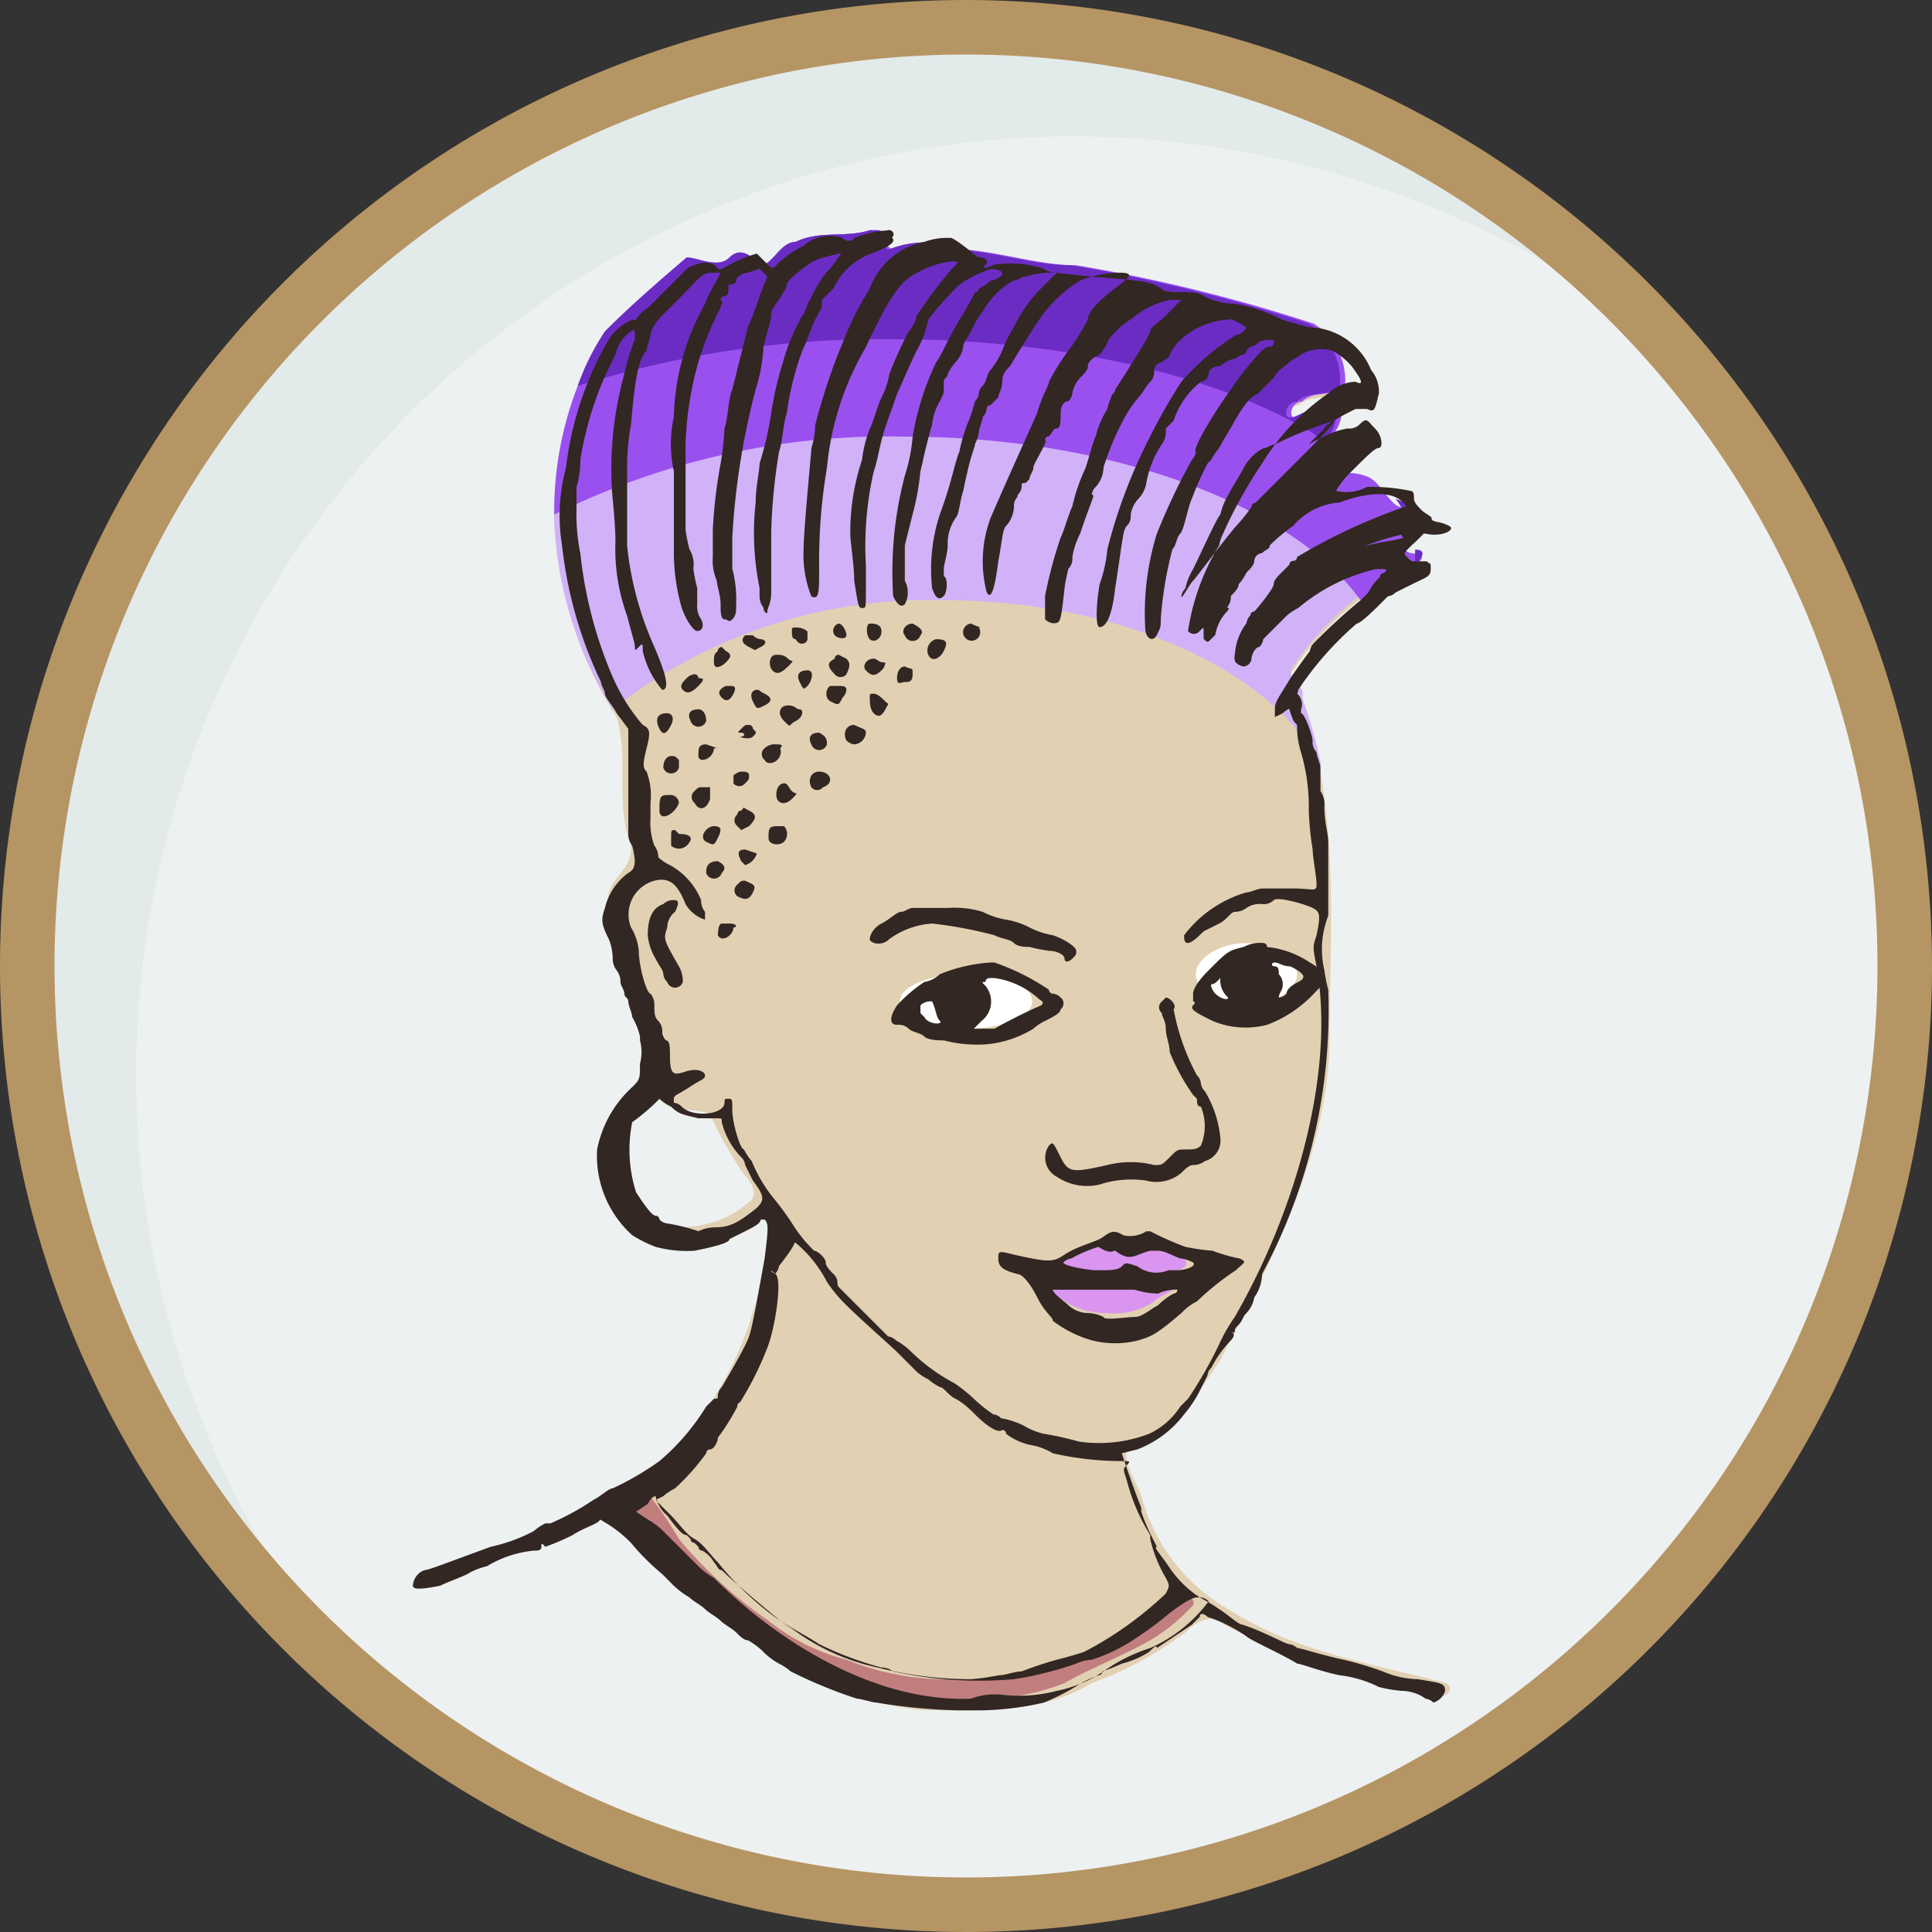 <svg xmlns="http://www.w3.org/2000/svg" viewBox="0 0 49.6 49.6"><rect x="0" y="0" width="49.6" height="49.6" fill="#333333" stroke="none"/><defs><style>.cls-1{fill:#e3eaea;}.cls-2{fill:#edf1f1;}.cls-3{fill:#b69564;stroke:#b69564;}.cls-4{fill:#e2d0b3;}.cls-5{fill:#fff;}.cls-6{fill:#d995ef;}.cls-7{fill:#d1b2f9;}.cls-8{fill:#9a50ef;}.cls-9{fill:#6b2cc4;}.cls-10{fill:#c17e7e;}.cls-11{fill:#322722;}</style></defs><g id="圖層_2" data-name="圖層 2"><g id="圖層_1-2" data-name="圖層 1"><g id="Outline"><path id="Path_64394" data-name="Path 64394" class="cls-1" d="M48.9,24.8A24.1,24.1,0,1,1,24.8.7,24.11,24.11,0,0,1,48.9,24.8Z"/><path id="Path_64395" data-name="Path 64395" class="cls-2" d="M27.6,3.5A24.11,24.11,0,0,0,9.3,43.3,24.13,24.13,0,0,0,43.1,9.1,24.58,24.58,0,0,0,27.6,3.5Z"/><path id="Path_64396" data-name="Path 64396" class="cls-3" d="M24.8.5A24.3,24.3,0,1,0,49.1,24.8,24.33,24.33,0,0,0,24.8.5Zm0,.4A23.9,23.9,0,1,1,.9,24.8,23.9,23.9,0,0,1,24.8.9Z"/></g><g id="head7"><path class="cls-4" d="M22.53,5.91h-.2c-.6.2-1.3,0-1.9.3-.4,0-.6.6-.9.6-.2-.2-.5-.5-.8-.2s-.8,0-1.1,0c-.7.6-1.4,1.2-2.1,1.9a9.22,9.22,0,0,0-1.3,4.9,10.18,10.18,0,0,0,1.6,5c.3,1,0,2.1.3,3.1.3.6-.4,1-.5,1.4-.2,1.1.5,2.2.7,3.3a1.65,1.65,0,0,1-.3,2,2.24,2.24,0,0,0,2.5,3.6c.4-.1.9-.7,1.2-.5a9.23,9.23,0,0,1-2.5,6,19.6,19.6,0,0,1-5.6,2.8c-.2.2-.9.1-.8.5a7.62,7.62,0,0,0,2-.6c.9-.3,1.8-.8,2.7-1.1a40,40,0,0,0,3.1,2.7,8.86,8.86,0,0,0,5.1,2.3c1.4,0,3,.1,4.3-.7a9.21,9.21,0,0,0,2.4-1.3c.3-.3.7-.5,1-.2a18.43,18.43,0,0,0,5.3,1.8c.2.2.7-.1.4-.3-1.9-.5-3.9-.8-5.6-1.9a4.76,4.76,0,0,1-2.2-2.8c-.1-.4-.5-.9-.4-1.3,1.1-.3,1.8-1.4,2.4-2.3,1.3-2.5,2.7-5.2,2.8-8,0-3,.3-6-.7-8.9.1-.3-.3-.4-.3-.7a7.29,7.29,0,0,1,2.9-2.6c.2,0,.6-.4.2-.4s-.4-.4-.1-.5c.4-.3,0-.6-.3-.7s-.5-.7-.9-.8c-.6-.2-1.2.1-1.7-.1.3-.5,1-.8,1.1-1.4-.1-.6-.8-.1-1.1,0s-.2-.4.1-.4c.3-.3.8-.1,1.1-.4a1.72,1.72,0,0,0-.8-1.6,41.79,41.79,0,0,0-6.1-1.5c-.9,0-1.8-.3-2.8-.4a2.5,2.5,0,0,0-1.9,0c-.2-.2,0-.6-.3-.6Zm-5.9,22.2c.1,0,.2.1.3.1.3.4.9.2,1.3.4A10,10,0,0,0,19,30c.1.2.5.5.3.8a2.64,2.64,0,0,1-1.9.7,1.92,1.92,0,0,1-1.5-1.1,4.3,4.3,0,0,1,0-1.6,1.58,1.58,0,0,1,.7-.7Z"/><path class="cls-5" d="M32,24.21c-.7,0-1.3.4-1.3.8s.6.8,1.3.8,1.3-.4,1.3-.8-.6-.8-1.3-.8Zm-7.2.8c-.9,0-1.7.3-1.7.7s.8.7,1.7.7,1.7-.3,1.7-.7-.7-.7-1.7-.7Z"/><path class="cls-6" d="M28.33,31.91c-.1,0-.2.1-.3.1a2,2,0,0,0-.8.4c0,.2.3.2.4.3.4.1.8-.1,1.2-.1a1.53,1.53,0,0,0,1.6-.1c.1-.2-.2-.3-.3-.3-.4-.1-.8-.3-1.1-.1s-.5-.1-.7-.2Zm.3,1c-.5.1-1.1,0-1.6.1-.2.2.2.3.3.4a2,2,0,0,0,1.1.3,1.8,1.8,0,0,0,1.2-.3c.2-.2.5-.2.6-.5s-.3-.1-.5-.1c-.4.3-.7.1-1.1.1Z"/><path class="cls-7" d="M22.53,5.91h-.2c-.6.2-1.3,0-1.9.3-.4,0-.6.6-.9.6-.2-.2-.5-.5-.8-.2s-.8,0-1.1,0c-.7.6-1.4,1.2-2.1,1.9a9.22,9.22,0,0,0-1.3,4.9,10,10,0,0,0,1.5,4.8,13.13,13.13,0,0,1,8.5-2.8c4.5,0,8.5,1.8,9.7,4.3a12.09,12.09,0,0,0-.5-1.8c.1-.3-.3-.4-.3-.7a7.29,7.29,0,0,1,2.9-2.6c.2,0,.6-.4.2-.4s-.4-.4-.1-.5c.4-.3,0-.6-.3-.7s-.5-.7-.9-.8c-.6-.2-1.2.1-1.7-.1.3-.5,1-.8,1.1-1.4-.1-.6-.8-.1-1.1,0s-.2-.4.1-.4c.3-.3.8-.1,1.1-.4a1.72,1.72,0,0,0-.8-1.6,41.79,41.79,0,0,0-6.1-1.5c-.9,0-1.8-.3-2.8-.4a2.5,2.5,0,0,0-1.9,0c-.2-.1,0-.5-.3-.5Z"/><path class="cls-8" d="M22.53,5.91h-.2c-.6.2-1.3,0-1.9.3-.4,0-.6.6-.9.6-.2-.2-.5-.5-.8-.2s-.8,0-1.1,0c-.7.6-1.4,1.2-2.1,1.9a8.78,8.78,0,0,0-1.3,4.7,19.29,19.29,0,0,1,9-2c5.2,0,9.9,1.7,11.7,4.2a8.34,8.34,0,0,1,1.2-.8c.2,0,.6-.4.2-.4s-.4-.4-.1-.5c.4-.3,0-.6-.3-.7s-.5-.7-.9-.8c-.6-.2-1.2.1-1.7-.1.3-.5,1-.8,1.1-1.4-.1-.6-.8-.1-1.1,0s-.2-.4.1-.4c.3-.3.8-.1,1.1-.4a1.72,1.72,0,0,0-.8-1.6,41.79,41.79,0,0,0-6.1-1.5c-.9,0-1.8-.3-2.8-.4a2.5,2.5,0,0,0-1.9,0c-.3-.1-.1-.5-.4-.5Z"/><path class="cls-9" d="M22.53,5.91h-.2c-.6.2-1.3,0-1.9.3-.4,0-.6.6-.9.6-.2-.2-.5-.5-.8-.2s-.8,0-1.1,0c-.7.6-1.4,1.2-2.1,1.9a6.11,6.11,0,0,0-.7,1.4A25.74,25.74,0,0,1,23,8.71c4.4,0,8.6,1,11,2.6a.86.86,0,0,0,.3-.6c-.1-.6-.8-.1-1.1,0s-.2-.4.1-.4c.3-.3.8-.1,1.1-.4a1.72,1.72,0,0,0-.8-1.6,41.79,41.79,0,0,0-6.1-1.5c-.9,0-1.8-.3-2.8-.4a2.5,2.5,0,0,0-1.9,0c-.2-.1,0-.5-.3-.5Zm13.3,6.9a1.33,1.33,0,0,1,.3.8h0c.5-.3.1-.7-.3-.8Zm.5,1.3h0v.4c.2-.2.3-.4,0-.4Z"/><path class="cls-10" d="M16.53,38.21c-.2.1-.5.2-.6.4s.3.3.5.5c.6.6,1.2,1.1,1.8,1.7a12.23,12.23,0,0,0,4.4,2.6,6.52,6.52,0,0,0,2.4.2,5.87,5.87,0,0,0,2.3-.4c.7-.4,1.5-.7,2.2-1.1a4.81,4.81,0,0,0,1.1-.9c.1-.2-.3-.3-.4-.3a8.72,8.72,0,0,1-3.1,1.8,5.69,5.69,0,0,1-2.6.4,6.92,6.92,0,0,1-2.8-.5,5.38,5.38,0,0,1-2-1,11.5,11.5,0,0,1-2.3-2.1,10.14,10.14,0,0,0-.9-1.3Z"/><path class="cls-11" d="M22.83,5.91a2.92,2.92,0,0,0-.9.2.19.19,0,0,1-.3,0,1,1,0,0,0-1,.2,2.49,2.49,0,0,0-.7.5c-.1.1-.1.1-.3-.1l-.2-.2a3.55,3.55,0,0,0-.9.4h-.1c-.1-.2-.4-.2-.6-.1a.35.35,0,0,0-.2.1l-.2.2-.3.3-.5.5a.75.75,0,0,0-.3.3h-.1a1.33,1.33,0,0,0-.6.5,8.58,8.58,0,0,0-1.1,3.3,4.73,4.73,0,0,0-.1,2,10.8,10.8,0,0,0,1,3.5c0,.1.1.2.1.3s.2.3.3.5l.3.4v2.7a.49.49,0,0,0,.1.3c.1.4.1.6-.1.7a1.58,1.58,0,0,0-.6.9c-.1.3-.1.4.1.8a1.34,1.34,0,0,1,.1.5.49.49,0,0,0,.1.3.49.49,0,0,1,.1.3c0,.1.1.2.1.3s.1.1.1.2.1.3.1.4a1.69,1.69,0,0,1,.2.5v.1a1.15,1.15,0,0,1,0,.6c0,.4,0,.4-.2.6a2.93,2.93,0,0,0-.9,1.6,2.74,2.74,0,0,0,.9,2.2,3.33,3.33,0,0,0,.6.3,3.08,3.08,0,0,0,1,.1c.5-.1.9-.2.9-.3l.4-.2c.2-.1.4-.2.4-.3h.1c.1.1.1.2,0,1-.2,1.1-.3,1.7-.4,2s-.7,1.3-.7,1.3a.35.35,0,0,0-.1.2c0,.1,0,.1-.1.1l-.2.2a5.79,5.79,0,0,1-1.2,1.4,7.46,7.46,0,0,1-1.2.7c-.1,0-.3.2-.5.3a6.66,6.66,0,0,1-1.1.6H14a1.44,1.44,0,0,0-.3.2,4.33,4.33,0,0,1-1.1.4c-1.1.4-1.6.6-1.7.6a.45.45,0,0,0-.3.4c0,.1.2.1.7,0,.2-.1.5-.2.7-.3a1.69,1.69,0,0,1,.5-.2,2.84,2.84,0,0,1,1.2-.4c.1,0,.2,0,.2-.1s0-.1.1,0a6,6,0,0,0,.7-.3c.3-.2.7-.3.7-.4a3.28,3.28,0,0,1,.8.6,5.93,5.93,0,0,0,.8.8l.2.2a2.18,2.18,0,0,0,.5.4c.1.1.3.2.4.3s.3.2.4.3.3.2.4.3.2.2.3.2a1.73,1.73,0,0,1,.4.3,1.73,1.73,0,0,0,.4.3,1.44,1.44,0,0,1,.3.2,12.2,12.2,0,0,0,1.7.7c.1,0,.4.1.5.1a14.92,14.92,0,0,0,2.1.2h.6a7.77,7.77,0,0,0,1.6-.2,5.9,5.9,0,0,0,.8-.4,2.83,2.83,0,0,1,.6-.3.1.1,0,0,0,.1-.1,4.71,4.71,0,0,0,.5-.2,2.39,2.39,0,0,0,.7-.3c.1-.1.2-.2.2-.1l.9-.6.2-.2c0-.1.1-.1.2,0a3.86,3.86,0,0,1,1,.5c.1.1,1,.5,1.3.7.1,0,.6.2,1.1.3a3,3,0,0,1,1,.3,3.54,3.54,0,0,0,.6.1,1.07,1.07,0,0,1,.6.2.35.35,0,0,1,.2.1.45.45,0,0,0,.3-.3c0-.2-.1-.2-.7-.3a2.39,2.39,0,0,1-.9-.2,9.25,9.25,0,0,0-1-.3c-.5-.1-1.1-.3-1.2-.3a.35.35,0,0,0-.2-.1c-.1,0-.6-.3-1.2-.5-.1,0-.3-.2-.6-.4a5.2,5.2,0,0,0-.5-.3,2.81,2.81,0,0,1-.8-.8c-.2-.3-.4-.5-.3-.5l-.2-.4a4.71,4.71,0,0,1-.2-.5v-.1s-.2-.5-.4-1.1l-.1-.3.4-.1a2.73,2.73,0,0,0,1.2-.9,3.11,3.11,0,0,0,.4-.6l.2-.4a.31.31,0,0,1,.1-.2,3,3,0,0,1,.5-.7c.1-.1.1-.2,0-.2h.1c0-.1,0-.1.1-.2s.1-.2.2-.3a.76.76,0,0,0,.2-.4,1.07,1.07,0,0,0,.2-.6,14.27,14.27,0,0,0,1.7-7.3,4.33,4.33,0,0,1-.1-.5,2.36,2.36,0,0,1,.1-1.4v-1.9c0-.2-.1-.5-.1-.9a.6.6,0,0,0-.1-.4v-.6c0-.1-.1-.3-.1-.4a.37.37,0,0,1-.1-.3c0-.1-.2-.7-.3-.7v-.1c.1-.2-.1-.5-.2-.4l-.1.1c-.1,0-.1,0,0,.3s.1.3.2.4v.1a2.14,2.14,0,0,0,.1.6,5,5,0,0,1,.2,1.5,7.72,7.72,0,0,0,.1,1c0,.2.1.7.1.9s-.1.1-.6.1h-.8c-.1,0-.3.1-.4.1a3.09,3.09,0,0,0-1.6,1.1c0,.1,0,.2.1.2s.3-.2.4-.3h0l.4-.2c.2-.1.3-.3.4-.3a.49.49,0,0,0,.3-.1.6.6,0,0,1,.4-.1.37.37,0,0,0,.3-.1c.1-.1.8.1,1,.2s.2.2.1.7c-.1.3-.1.3,0,.8.5,2.8-.6,6.4-2.1,9a4.35,4.35,0,0,0-.4.7,10.94,10.94,0,0,1-.8,1.4l-.2.2a1.9,1.9,0,0,1-.8.7,3.59,3.59,0,0,1-1.8.2,8.14,8.14,0,0,0-.9-.2,1.69,1.69,0,0,1-.5-.2,2.07,2.07,0,0,0-.6-.2.31.31,0,0,0-.2-.1,3.91,3.91,0,0,1-.5-.4,3.91,3.91,0,0,0-.5-.4,4.79,4.79,0,0,1-1.1-.8,1.73,1.73,0,0,0-.4-.3.35.35,0,0,0-.2-.1l-.3-.3-.9-.9c-.1-.1-.1-.1-.1-.2a.31.31,0,0,0-.1-.2c-.1-.1-.2-.2-.2-.3s-.2-.3-.3-.3a3.81,3.81,0,0,1-.5-.6,6.82,6.82,0,0,0-.5-.7,3.74,3.74,0,0,1-.6-1,1.44,1.44,0,0,1-.2-.3c-.1,0-.3-.7-.3-1s0-.3-.1-.3-.1,0-.1.1c0,.3-.8.4-1.1.1a.31.31,0,0,0-.2-.1v-.1c0-.1.1-.1.4-.3s.4-.2.4-.3-.2-.2-.5-.1-.4.1-.4-.4c0-.2,0-.4-.1-.4a.35.35,0,0,1-.1-.2.37.37,0,0,0-.1-.3c-.1-.1-.1-.2-.1-.4a.44.44,0,0,0-.1-.3c-.1,0-.3-.7-.3-1.1a1.42,1.42,0,0,0-.2-.6.9.9,0,0,1,.6-1.2c.4-.1.6.1.8.6a.89.89,0,0,0,.5.4v-.2a.44.44,0,0,1-.1-.3,1.8,1.8,0,0,0-.8-.9,1.24,1.24,0,0,1-.3-.2.49.49,0,0,0-.1-.3,1.7,1.7,0,0,1-.1-.7v-.4a1.72,1.72,0,0,0-.1-.8c-.1-.1-.1-.2,0-.6s.1-.5-.1-.6a4.89,4.89,0,0,1-.8-1.3,10.89,10.89,0,0,1-.8-3.1,4.91,4.91,0,0,1-.1-1.1v-.6a2.44,2.44,0,0,0,.1-.7,8.54,8.54,0,0,1,.9-2.7.92.92,0,0,1,.4-.6c.1-.1.1,0,.1.2a6.59,6.59,0,0,0-.3,1,9,9,0,0,0-.3,2.6c0,.4.1,1,.1,1.6a5,5,0,0,0,.3,1.9c.1.4.2.7.2.8s0,.1.1,0,.1-.1.1.1a2.34,2.34,0,0,0,.5,1c.2,0,.1-.4-.2-1.1a8.46,8.46,0,0,1-.7-2.6V12a5.94,5.94,0,0,1,.1-1.1c.1-1.2.2-1.7.4-1.9,0-.1.1-.3.1-.4s.1-.3.3-.5l.4-.4c.6-.6.6-.7.9-.7h.2l-.1.2a3.33,3.33,0,0,0-.3.6,6.2,6.2,0,0,0-.8,2.9,3.22,3.22,0,0,0,0,1.4v2.1a5.21,5.21,0,0,0,.2,1.4c.1.3.3.6.4.6s.2-.1.1-.3a.6.6,0,0,1-.1-.4v-.4a4.33,4.33,0,0,1-.1-.5.75.75,0,0,0-.1-.5,4.33,4.33,0,0,1-.1-.5v-2.2a8.79,8.79,0,0,1,.3-2,7.7,7.7,0,0,1,.6-1.5c0-.1.1-.1,0-.2a.1.1,0,0,1,.1-.1c.1,0,.1-.1.1-.2s0-.1.1-.1a.1.1,0,0,0,.1-.1c0-.1.2-.2.3-.2l.3-.1.1.1.1.1-.2.5a6.89,6.89,0,0,1-.3.8l-.4,1.6c-.1.2-.1.7-.2,1a7.75,7.75,0,0,1-.1.9,12.77,12.77,0,0,0-.2,1.7v.7a1.27,1.27,0,0,0,.1.6c0,.1.1.4.1.6s0,.4.1.4.1.1.2,0,.1-.2.1-.4a3.08,3.08,0,0,0-.1-.9v-.8a18.93,18.93,0,0,1,.6-3.8,4.24,4.24,0,0,0,.2-1.1c.1-.4.2-.7.2-.8V8a1.44,1.44,0,0,1,.2-.3c.1-.2.2-.3.2-.4s.5-.5.7-.6.7-.2.7-.2-.2.3-.3.4a2.77,2.77,0,0,0-.5.8c-.1.1-.1.3-.2.4a5.19,5.19,0,0,0-.5,1.2,8.57,8.57,0,0,0-.3,1.3,8.57,8.57,0,0,1-.3,1.3c0,.2-.1.6-.1,1a7.11,7.11,0,0,0,.1,2.2v.2a.49.49,0,0,0,.1.3c0,.1.1.2.1.1s.1-.2.1-.5v-1.6a15,15,0,0,1,.2-2c.1-.3.1-.7.2-1a7.49,7.49,0,0,1,.4-1.6,4.71,4.71,0,0,0,.2-.5,3.33,3.33,0,0,1,.3-.6v-.2l.3-.3a1.71,1.71,0,0,1,1-.9c.5-.2.6-.3.5-.4.1-.1,0-.2-.1-.2Zm1.6.2a1.7,1.7,0,0,0-.7.1,1.86,1.86,0,0,0-1.4,1.2,8.08,8.08,0,0,0-.7,1.4,15.34,15.34,0,0,0-.7,2.1,2.18,2.18,0,0,1-.1.6c0,.1-.2,2.1-.2,2.6a2.87,2.87,0,0,0,.2,1.2c.2.1.2-.1.2-.7a14.35,14.35,0,0,1,.2-2.6,7.51,7.51,0,0,1,1-3.1c.6-1.3.9-1.7,1.3-1.9a2.39,2.39,0,0,1,.9-.3c.2,0,.2,0,0,.2a12.49,12.49,0,0,0-.9,1.2.76.76,0,0,1-.2.4,9.74,9.74,0,0,0-.5,1.1,2.07,2.07,0,0,1-.2.6c-.1.2-.2.6-.3.8a3.09,3.09,0,0,0-.2.8,5.82,5.82,0,0,0-.3,1.9c0,.2.1.8.1,1.2.1.6.1.7.2.7s.1,0,.1-.4v-.7a8.6,8.6,0,0,1,.2-2.4c.1-.3.1-.4.2-.8s.2-.6.4-1.2c.1-.2.3-.7.5-1.1a2.71,2.71,0,0,0,.3-.8,7.27,7.27,0,0,1,.8-.9,2.85,2.85,0,0,1,.8-.4c.4,0,.4.2,0,.3a1.44,1.44,0,0,1-.3.2.1.1,0,0,1-.1.1,7.76,7.76,0,0,1-.4.7c-.4.7-.4.8-.6,1.1a7.1,7.1,0,0,0-.6,1.9,4.4,4.4,0,0,1-.2,1,9.73,9.73,0,0,0-.3,3.1c.1.2.2.3.3.2a.63.63,0,0,0,0-.6V14l.2-.8a6.53,6.53,0,0,0,.2-1.1c.1-.4.1-.5.3-1.2a1.42,1.42,0,0,1,.2-.6c.1-.2.1-.2.1-.3s0-.1,0-.2.1-.1.1-.2a1.44,1.44,0,0,1,.2-.3.76.76,0,0,0,.2-.4c0-.1.1-.2.2-.4s.2-.4.3-.5a2,2,0,0,1,.8-.8c.1,0,.2-.1.3-.1a2.49,2.49,0,0,1,.8-.1l-.4.4a3.59,3.59,0,0,0-.7,1,3.33,3.33,0,0,0-.3.6,2.19,2.19,0,0,1-.3.5c-.1.1-.1.3-.2.4a.31.31,0,0,0-.1.2.31.31,0,0,1-.1.2,3.93,3.93,0,0,1-.2.6,4.08,4.08,0,0,0-.2.7c-.1.2-.2.8-.5,1.6a4.53,4.53,0,0,0-.2,1.9c.1.3.2.3.3.2s.1-.5,0-.5v-.2c0-.1.1-.4.1-.6a1.17,1.17,0,0,1,.2-.7c.1-.1.1-.4.2-.7.2-1,.3-1.1.3-1.2a1,1,0,0,0,.1-.3c0-.1.1-.3.1-.4a.31.31,0,0,0,.1-.2.1.1,0,0,1,.1-.1,7961314590657.07,7961314590657.07,0,0,0,.2-.2c0-.1.1-.2.1-.4s.1-.3.2-.4c.3-.5.8-1.3.9-1.4a3.63,3.63,0,0,1,.9-.8,3,3,0,0,1,1-.2c.4,0,.3.1-.1.4s-.7.6-.7.8a5.91,5.91,0,0,1-.5.8,5.91,5.91,0,0,0-.5.8c0,.1-.2.4-.3.8q-.9,2-1.2,2.7a3.17,3.17,0,0,0-.1,1.9c.1.2.2,0,.3-.8.1-.5.1-.8.2-.9s.2-.3.2-.5.1-.2.1-.3a.31.31,0,0,0,.1-.2c0-.1,0-.1.1-.1l.1-.1c0-.1.1-.2.1-.3s.4-.7.3-.7a.1.1,0,0,1,.1-.1c.1-.1.1-.2.2-.2s.1-.2.1-.4.1-.3.2-.3a.35.35,0,0,0,.1-.2.76.76,0,0,1,.2-.4c.1-.1.2-.2.2-.3s.1-.2.3-.3a1.44,1.44,0,0,0,.2-.3c0-.1.4-.5.6-.6a2.26,2.26,0,0,1,1-.5h.3l-.4.4c-.2.2-.4.3-.4.4s-.7,1.2-.9,1.5c0,.1-.1.1-.1.2a1,1,0,0,0-.1.3,2.39,2.39,0,0,0-.3.7c-.1.2-.2.7-.3.9a4.71,4.71,0,0,0-.3.9c-.1.2-.2.6-.3.8a11.31,11.31,0,0,0-.4,1.5v.6a.35.35,0,0,0,.2.1c.2,0,.2,0,.3-.9a4.33,4.33,0,0,1,.1-.5.37.37,0,0,0,.1-.3,2.07,2.07,0,0,1,.2-.6c.3-.9.4-1,.3-1a.31.31,0,0,1,.1-.2.76.76,0,0,0,.2-.5,7.26,7.26,0,0,1,.5-1.2,3.11,3.11,0,0,1,.4-.6c.1-.1.2-.3.3-.4a.37.37,0,0,0,.1-.3.22.22,0,0,1,.2-.2c.1-.1.2-.1.2-.2a1.44,1.44,0,0,1,.2-.3,2,2,0,0,1,1.4-.6c.4.2.4.2.3.3a.31.31,0,0,1-.2.1,6.38,6.38,0,0,0-1.4,1.2,15.12,15.12,0,0,0-.9,1.6,13.41,13.41,0,0,0-1,2.7,3.71,3.71,0,0,1-.2.9c-.1.6-.1,1.1,0,1.1s.3-.1.4-1c.2-1.3.2-1.5.3-1.6s.1-.2.1-.3a.76.76,0,0,1,.2-.4.76.76,0,0,0,.2-.4,2.6,2.6,0,0,1,.4-1,.49.49,0,0,0,.1-.3V11l.2-.2a2.12,2.12,0,0,1,.7-1,.22.22,0,0,0,.2-.2c0-.1.1-.2.3-.2a.76.76,0,0,1,.4-.2.31.31,0,0,1,.2-.1A.1.1,0,0,0,32,9l.1-.1a.31.31,0,0,0,.2-.1c.1-.1.5-.1.4,0a.1.1,0,0,1-.1.1.31.31,0,0,0-.2.1,7,7,0,0,0-.8,1c-.3.4-1,1.5-.9,1.6a.31.31,0,0,1-.1.2,17.15,17.15,0,0,0-.9,1.9,6.88,6.88,0,0,0-.3,2.4c0,.3.2.4.3.2s.1-.2.1-.4a9.66,9.66,0,0,1,.3-1.8c.1-.1.1-.3.2-.4s.2-.7.3-.9a7.93,7.93,0,0,1,.4-.9l.1-.1a1.44,1.44,0,0,1,.2-.3c.1-.2.3-.5.4-.7.3-.5.4-.6.6-.7l.4-.4c.1-.2.3-.3.4-.4s.2-.1.3-.2a1.06,1.06,0,0,1,.8-.1,1.76,1.76,0,0,1,.5.4c.3.4.3.5.1.4a1.08,1.08,0,0,0-.7.3,6,6,0,0,0-1.7,1.8,11.88,11.88,0,0,0-1,1.8,1,1,0,0,0-.1.3,5.91,5.91,0,0,0-.8,2.2.19.19,0,0,0,.3,0c.1-.1.1-.1.1,0v.2c.1.1.1.1.2,0l.1-.1a1.14,1.14,0,0,1,.3-.6s.1-.1,0-.1a.44.44,0,0,0,.1-.3c.1-.1.2-.2.2-.3a1.24,1.24,0,0,0,.2-.3c.1-.1.2-.2.2-.3a.22.22,0,0,1,.2-.2c.1-.1.2-.1.2-.2a4.68,4.68,0,0,1,.6-.5,1.73,1.73,0,0,1,1.2-.6c.5-.2,1.4-.4,1.7.1a14.63,14.63,0,0,0-2.8,1.3.1.1,0,0,1-.1.1.1.1,0,0,0-.1.1l-.2.2c-.1.1-.2.2-.2.3s-.4.6-.5.7a.1.1,0,0,0-.1.1.35.35,0,0,0-.1.2,1.48,1.48,0,0,0-.3.9c0,.2.1.1.4-.3a7.35,7.35,0,0,1,.8-1.2l.2-.2c0-.1.2-.2.3-.2a6.19,6.19,0,0,1,2.7-1.3h.5c.4.1.8-.1.6-.2a1,1,0,0,0-.3-.1.35.35,0,0,1-.2-.1c0-.1-.1-.1-.2-.2s-.2-.2-.2-.3,0-.2-.1-.2a4.91,4.91,0,0,0-1.1-.1,1.13,1.13,0,0,1-.8.1,2.22,2.22,0,0,1,.4-.5c.4-.4.6-.6.7-.6s.1-.3-.1-.5-.2-.3-.4-.1a.37.37,0,0,1-.3.1,2.07,2.07,0,0,0-.6.2l-.4.2.2-.2L34,11c0-.1.6-.4.8-.5h.3c.2.1.2,0,.3-.4a.85.85,0,0,0-.2-.6,1.76,1.76,0,0,0-1.6-1.1c-.4-.1-.7-.2-.7-.2a4,4,0,0,0-1.2-.4,1.88,1.88,0,0,1-.8-.2c-.1-.1-.4-.1-.6-.1s-.4,0-.5-.1c-.3-.2-.6-.2-1.8-.3-.9-.1-1.1-.1-1.2-.2a2.77,2.77,0,0,0-1.3-.1c-.2.1-.3.1-.2,0s0-.2-.2-.2c-.6-.5-.7-.5-.7-.5Zm9.8,4.7h0c.1,0-.4.5-.7.8l-.3.3-.3.3-.4.4-.3.3a.1.1,0,0,0-.1.1,3.91,3.91,0,0,1-.4.5c-.5.6-1,1.3-1.1,1.4s-.3.5-.3.4a.31.31,0,0,1,.1-.2,1.69,1.69,0,0,1,.2-.5c.2-.4.6-1.3.7-1.4a1.69,1.69,0,0,1,.2-.5c.1-.2.3-.5.4-.7a1.18,1.18,0,0,1,.5-.5c.1,0,.2-.1.3-.1a9.38,9.38,0,0,1,1.5-.6Zm2.3,2.4s-.4.5-.5.5,0,.1,0,.1a4.33,4.33,0,0,1-.5.1,4.66,4.66,0,0,0-2.5,1.3c-.1.1-.4.3-.5.5s-.4.4-.5.5c-.3.3-.4.7-.3.8a.35.35,0,0,0,.2.1.22.22,0,0,0,.2-.2c0-.1.1-.3.2-.3a.31.31,0,0,0,.1-.2l.2-.2.2-.2.2-.2a1.44,1.44,0,0,1,.3-.2,4.72,4.72,0,0,1,2-1c.3,0,.3,0,.2.1a.1.1,0,0,0-.1.1,1.38,1.38,0,0,0-.3.4l-.2.2a15.56,15.56,0,0,0-1.2,1.1.35.35,0,0,0-.1.2s-.3.4-.5.7c-.3.5-.4.6-.4.8v.2l.2-.1c.1-.1.2-.1.2-.2a.35.35,0,0,0,.1-.2.31.31,0,0,0,.1-.2,8.3,8.3,0,0,1,1.5-1.7c.1,0,.5-.4.6-.5s.1-.1.2-.2a.35.35,0,0,0,.2-.1l.4-.2c.4-.2.5-.2.5-.4s0-.1-.1-.2h-.3c-.1,0-.1,0-.2-.1s-.1-.1.1-.3c.9-.8.4-.8.3-.8Zm-15,2.8a.19.19,0,0,0-.1.3c.1.1.3.1.3,0s-.1-.3-.2-.3Zm.8,0h0c-.1,0-.1.3,0,.4s.3,0,.3-.2-.2-.2-.3-.2Zm2.6,0a.22.22,0,1,0,.2.1c.1,0,0,0-.2-.1Zm-1.5,0c-.2,0-.3.2-.2.3a.21.21,0,0,0,.4,0c.1-.1,0-.2-.2-.3Zm-3,.1c-.1,0-.1,0-.1.1s0,.2.1.2c.1.2.3.1.3,0v-.2a.44.44,0,0,0-.3-.1Zm-1.1.2h-.2c-.1.1-.1.2.1.3s.1.1.3,0,.1-.2,0-.2a.31.31,0,0,1-.2-.1Zm4.7.1a.3.3,0,0,0-.2.4c.1.2.3.1.4-.1s.1-.3-.2-.3Zm-5.5.2a.1.1,0,0,0-.1.1c-.1.1-.1.1-.1.3s.2.1.3,0,.2-.2,0-.3l-.1-.1Zm3,.2a.1.1,0,0,0-.1.1c-.2.1-.2.2,0,.4a.19.19,0,0,0,.3,0c.1-.2.1-.3,0-.4l-.2-.1Zm-1.6,0c-.2,0-.2.3-.1.4s.2.1.4-.1.1-.1,0-.2-.2-.1-.3-.1Zm2.5.1c-.2,0-.3.2-.2.3s.2.2.4,0a.31.31,0,0,0,.1-.2c-.2,0-.2-.1-.3-.1Zm.8.2c-.1,0-.2.1-.2.3s.1.1.2.1.2,0,.2-.2,0-.1-.2-.2Zm-2.5.1c-.2,0-.3.1-.2.3s.1.2.2.1.2-.4,0-.4Zm-2.9.1a.31.31,0,0,0-.2.1c-.1.1-.2.2-.1.3s.2.1.4-.1.1-.2,0-.2a.1.1,0,0,0-.1-.1Zm3.6.3h-.1c-.1,0-.2.3,0,.4s.2.1.3-.1a.31.31,0,0,0,.1-.2c0-.1-.1-.1-.2-.1Zm-2.7,0h-.1c-.2.1-.2.2-.1.3s.2.1.3-.1,0-.2-.1-.2Zm.7.1c-.1,0-.2.1-.1.3s.1.2.3.1.2-.2,0-.3-.1-.1-.2-.1Zm3,.1c-.1,0-.1,0-.1.1s0,.3.1.4.2.1.3-.1.1-.1,0-.2-.2-.2-.3-.2Zm-2.2.3c-.2,0-.3.2-.1.4s.1.1.3,0,.2-.3.1-.3-.1-.1-.3-.1Zm-2.3.1h0c-.2,0-.3.1-.2.3a.21.21,0,0,0,.4,0c0-.2-.1-.3-.2-.3Zm-.8.1h0c-.3,0-.3.2-.2.4s.2.1.3-.1,0-.3-.1-.3Zm2.1.3c-.1,0-.1,0-.2.1s-.1.1,0,.1.1.1,0,.1.2.1.3,0,.1-.1,0-.2a.1.1,0,0,0-.1-.1Zm2.7,0c-.2,0-.3.2-.2.4a.35.35,0,0,0,.2.1.32.32,0,0,0,.3-.3c0-.1-.1-.1-.3-.2Zm-.9.2c-.2,0-.3.1-.2.3a.21.21,0,0,0,.4,0c0-.1,0-.2-.2-.3Zm-1.1.3a.37.37,0,0,0-.3.1.19.19,0,0,0,0,.3c.1.2.5,0,.4-.3.1-.1,0-.1-.1-.1Zm-1.8,0c-.2,0-.2.1-.2.3a.1.1,0,0,0,.1.1.32.32,0,0,0,.3-.3c.1,0,.1,0-.2-.1Zm-.9.3c-.1,0-.2.1-.2.3a.21.21,0,0,0,.4,0v-.2c-.1-.1-.1-.1-.2-.1Zm1.8.4a.35.35,0,0,0-.2.1v.2a.19.19,0,0,0,.3,0c.1-.1.1-.1.1-.2s-.1-.1-.2-.1Zm2,0c-.2,0-.3.2-.2.4a.19.19,0,0,0,.3,0c.3-.1.2-.4-.1-.4Zm-.9.3c-.1,0-.2.1-.2.3s.2.3.4.1.1-.1,0-.2-.1-.2-.2-.2Zm-2.1.1c-.1,0-.1,0-.2.1a.19.19,0,0,0,0,.3c.1.2.3.2.4-.1v-.3Zm-.8.2h-.1c-.2,0-.2.1-.2.4s.4.1.5-.2a.22.22,0,0,0-.2-.2Zm1.8.4a.1.1,0,0,0-.1.1.19.19,0,0,0,0,.3l.1.1.2-.1c.2-.2.2-.3,0-.4s-.1-.1-.2,0Zm1,.4h-.1c-.2,0-.2.1-.2.3s.3.2.4.1a.3.3,0,0,0,0-.4Zm-1.7,0c-.2,0-.4.3-.2.4s.2.1.3-.1.1-.3-.1-.3Zm-1,.1c-.1,0-.1,0-.1.2v.2a.3.3,0,0,0,.4,0c.2-.2.1-.3-.2-.3l-.1-.1Zm1.8.5c-.2,0-.2.1-.1.3l.1.1a.45.45,0,0,0,.3-.3l-.3-.1Zm-.7.3h0c-.3,0-.3.2-.3.3a.21.21,0,0,0,.4,0c.1-.1.1-.2-.1-.3Zm.7.5c-.1,0-.1,0-.2.1a.19.19,0,0,0,0,.3c.2.1.3.1.4-.1s0-.2-.2-.3Zm-1.8.5a.37.37,0,0,0-.3.1c-.3.1-.4.4-.4.8a1.42,1.42,0,0,0,.2.6c.1.2.2.3.2.4a.31.31,0,0,0,.1.2.21.21,0,0,0,.4,0,.76.76,0,0,0-.1-.4c-.4-.7-.4-.7-.3-1a.52.52,0,0,1,.2-.4q.15-.3,0-.3Zm6.4.2h-.3c-.1,0-.2.1-.3.1s-.3.2-.5.3-.3.3-.3.4.3.2.5,0a2.1,2.1,0,0,1,1.1-.4,11,11,0,0,1,1.6.3c.2.1.4.1.5.2s.3.1.4.1a4.33,4.33,0,0,0,.5.1c.2,0,.4.1.4.2s.1.1.2,0,.1-.1.1-.2-.3-.3-.6-.4a2.07,2.07,0,0,1-.6-.2,2.07,2.07,0,0,0-.6-.2,2.07,2.07,0,0,1-.6-.2,2.48,2.48,0,0,0-.9-.1Zm-5,.4h-.2c-.1,0-.1.3-.1.3.1.2.4,0,.4-.2.1,0,.1-.1-.1-.1Zm13.7.5a.9.9,0,0,0-.5.1c-.4.1-.4.1-.9.6-.3.3-.4.5-.4.6v.2s.1,0,0,.1.1.2.5.4a2.2,2.2,0,0,0,1.4.1,3.17,3.17,0,0,0,1.2-.8c.4-.4.4-.5-.1-.8a2.46,2.46,0,0,0-1.1-.4.1.1,0,0,0-.1-.1Zm.3.5h0c.1,0,.2.1.4.1.4.2.4.3.2.4s-.3.2-.3.3a.31.31,0,0,1-.2.1c0-.1.1-.2.1-.3a.37.37,0,0,0-.1-.3c0-.1,0-.2-.1-.2s-.1-.1,0-.1Zm-7.3,0a4.15,4.15,0,0,0-1.3.3.76.76,0,0,1-.4.2,3.74,3.74,0,0,0-.7.6c-.2.3-.2.5,0,.5a.37.37,0,0,1,.3.1c.1.1.3.1.4.2s.4.1.5.1a3.42,3.42,0,0,0,1.1.1,2.78,2.78,0,0,0,1.2-.4,1.24,1.24,0,0,1,.3-.2c.2-.1.4-.2.4-.3a.19.19,0,0,0,0-.3.31.31,0,0,0-.2-.1.1.1,0,0,1-.1-.1,6,6,0,0,0-1.4-.7Zm0,.4h.1a2.11,2.11,0,0,1,1.1.5c.1.1.2.1.1.2a13.39,13.39,0,0,0-1.2.6H25l.1-.1.1-.1a.63.63,0,0,0,.1-.9c-.1-.1-.1-.1,0-.1a.1.1,0,0,1,.1-.1Zm5.9,0h0a.59.59,0,0,0,.2.5c0,.1-.3,0-.4-.2s0-.1.1-.2Zm-1.4.5-.1.1a.19.19,0,0,0,0,.3c0,.1.1.2.1.4s.1.4.1.6a5.42,5.42,0,0,0,.6,1.1l.1.1c0,.1,0,.2.1.2a1.3,1.3,0,0,1,0,1c-.1.1-.2.1-.4.1s-.2,0-.4.2-.2.2-.4.2a2.43,2.43,0,0,0-1.2,0c-.9.2-1,.2-1.2-.2s-.2-.4-.3-.3a.55.55,0,0,0,.2.8,1.39,1.39,0,0,0,1.1.2,2.63,2.63,0,0,1,1.2-.1,1,1,0,0,0,.9-.2c.1-.1.2-.2.3-.2a.49.49,0,0,0,.3-.1.55.55,0,0,0,.4-.6,2.84,2.84,0,0,0-.4-1.2.31.31,0,0,1-.1-.2.31.31,0,0,0-.1-.2,5.78,5.78,0,0,1-.6-1.7c.1-.1-.1-.3-.2-.3Zm-6,.1h0c.1.2.1.4.2.5s-.3.1-.4-.1l-.1-.1v-.2a.37.37,0,0,1,.3-.1Zm-7,2.5a1.24,1.24,0,0,0,.3.2c.2.2.3.2.7.3h.5c.1,0,.1,0,.1.1a2,2,0,0,0,.5.9.31.31,0,0,1,.1.2l.2.4c.3.4.3.5.1.7-.5.4-.7.5-1.1.5a1,1,0,0,0-.4.1,4.54,4.54,0,0,0-.8-.2.35.35,0,0,1-.2-.1.1.1,0,0,0-.1-.1c-.1,0-.3-.3-.5-.6a3.6,3.6,0,0,1-.1-1.8,5.07,5.07,0,0,0,.7-.6Zm12.6,3.4h-.1a.77.77,0,0,1-.6.1c-.3-.2-.4,0-.6.1s-.6.2-.9.4-.4.2-1.3,0c-.4-.1-.4-.1-.4.1s.1.3.5.4c.1,0,.3.2.5.6s.4.5.4.6a3,3,0,0,0,1,.5,2.43,2.43,0,0,0,1.2,0c.3-.1.4-.1,1.1-.7a1.38,1.38,0,0,1,.4-.3,7,7,0,0,1,1-.8c.2-.2.3-.2.1-.3a4.08,4.08,0,0,1-.7-.2,5.64,5.64,0,0,1-.7-.1,7.93,7.93,0,0,1-.9-.4Zm-9.1.3a3.22,3.22,0,0,1,.8,1,3.81,3.81,0,0,0,.5.6c.3.3,1.2,1.1,1.3,1.2l.3.3.2.2a1.24,1.24,0,0,0,.3.2,1.44,1.44,0,0,0,.3.2c.1,0,.2.2.4.3s.4.3.5.4c.3.3.6.5.7.4a.1.1,0,0,1,.1.1,1.54,1.54,0,0,0,.7.3,1.69,1.69,0,0,1,.5.2,7.93,7.93,0,0,0,1.7.2c.3,0,.3,0,.2.1s-.1.1,0,.4a4.93,4.93,0,0,0,.6,1.4v.1a3.52,3.52,0,0,0,.4,1c.1.2.1.2,0,.4a9.12,9.12,0,0,1-2.1,1.5s-.3.1-.7.2a9.44,9.44,0,0,0-.9.3c-.2,0-.4.1-.6.1a5.64,5.64,0,0,1-.7.1,9.86,9.86,0,0,1-2.4-.3,5.62,5.62,0,0,1-2.2-1,7.72,7.72,0,0,1-1.9-1.7c-.2-.2-.4-.5-.6-.6s-.4-.4-.6-.6l-.4-.4.2-.1a1.44,1.44,0,0,1,.3-.2,5.74,5.74,0,0,0,.8-.9.1.1,0,0,1,.1-.1c.1,0,.2-.2.2-.3h0a5.58,5.58,0,0,0,.5-.8A.1.1,0,0,1,19,36a8.33,8.33,0,0,0,.7-1.4c.2-.5.4-1.8.2-1.9s-.1-.1,0,0a.35.35,0,0,0,.1-.2c.4-.5.4-.6.4-.6Zm8.2.2c.4.3.5.1.9,0h.2c.2,0,.5.2.6.2a1,1,0,0,1,.3.1c.1.1-.2.2-.4.2H30a.81.81,0,0,1-.8-.1c-.3-.1-.3-.1-.4,0s-.3.1-.5.1h-.2c-.1,0-.8-.1-.8-.2a.35.35,0,0,1,.2-.1,3.63,3.63,0,0,1,.7-.3c.3.2.4.1.4.1Zm.3,1h.2a2.14,2.14,0,0,0,.6.1,1.09,1.09,0,0,1,.5-.1h0a.1.1,0,0,1-.1.1,1.73,1.73,0,0,0-.4.3c-.2.1-.4.3-.6.3s-.8.1-.8,0a1,1,0,0,0-.4-.1.76.76,0,0,1-.5-.2c-.1-.1-.4-.3-.4-.4h1.9Zm-12.1,5.3h0a.91.91,0,0,0,.3.5c.3.4.4.5.5.5l.1.1a.1.1,0,0,0,.1.1l.1.1a.1.1,0,0,0,.1.1.75.75,0,0,1,.3.3c.1.1.1.2.2.2.3.3.9.8,1.5,1.3.3.2.7.4,1,.6a8.68,8.68,0,0,0,1.6.6.49.49,0,0,1,.3.1,10.34,10.34,0,0,0,3.1.2,9.07,9.07,0,0,0,1.6-.4,1,1,0,0,1,.4-.1,4.45,4.45,0,0,0,1.2-.6,8,8,0,0,0,.8-.6c.4-.3.6-.4.7-.4h.1a.35.35,0,0,1,.2.1,3.78,3.78,0,0,1-1.5,1.2,4.27,4.27,0,0,0-1.2.6,3.34,3.34,0,0,1-1.2.5,3.83,3.83,0,0,1-1.4.1,1.72,1.72,0,0,0-.8.1c-2.5.1-5-1.5-6.6-3.1a1.87,1.87,0,0,1-.4-.3l-.4-.4-.3-.3-.2-.2a1.87,1.87,0,0,0-.4-.3l-.3-.2.3-.2c.1-.2.2-.2.2-.2Z"/></g></g></g></svg>